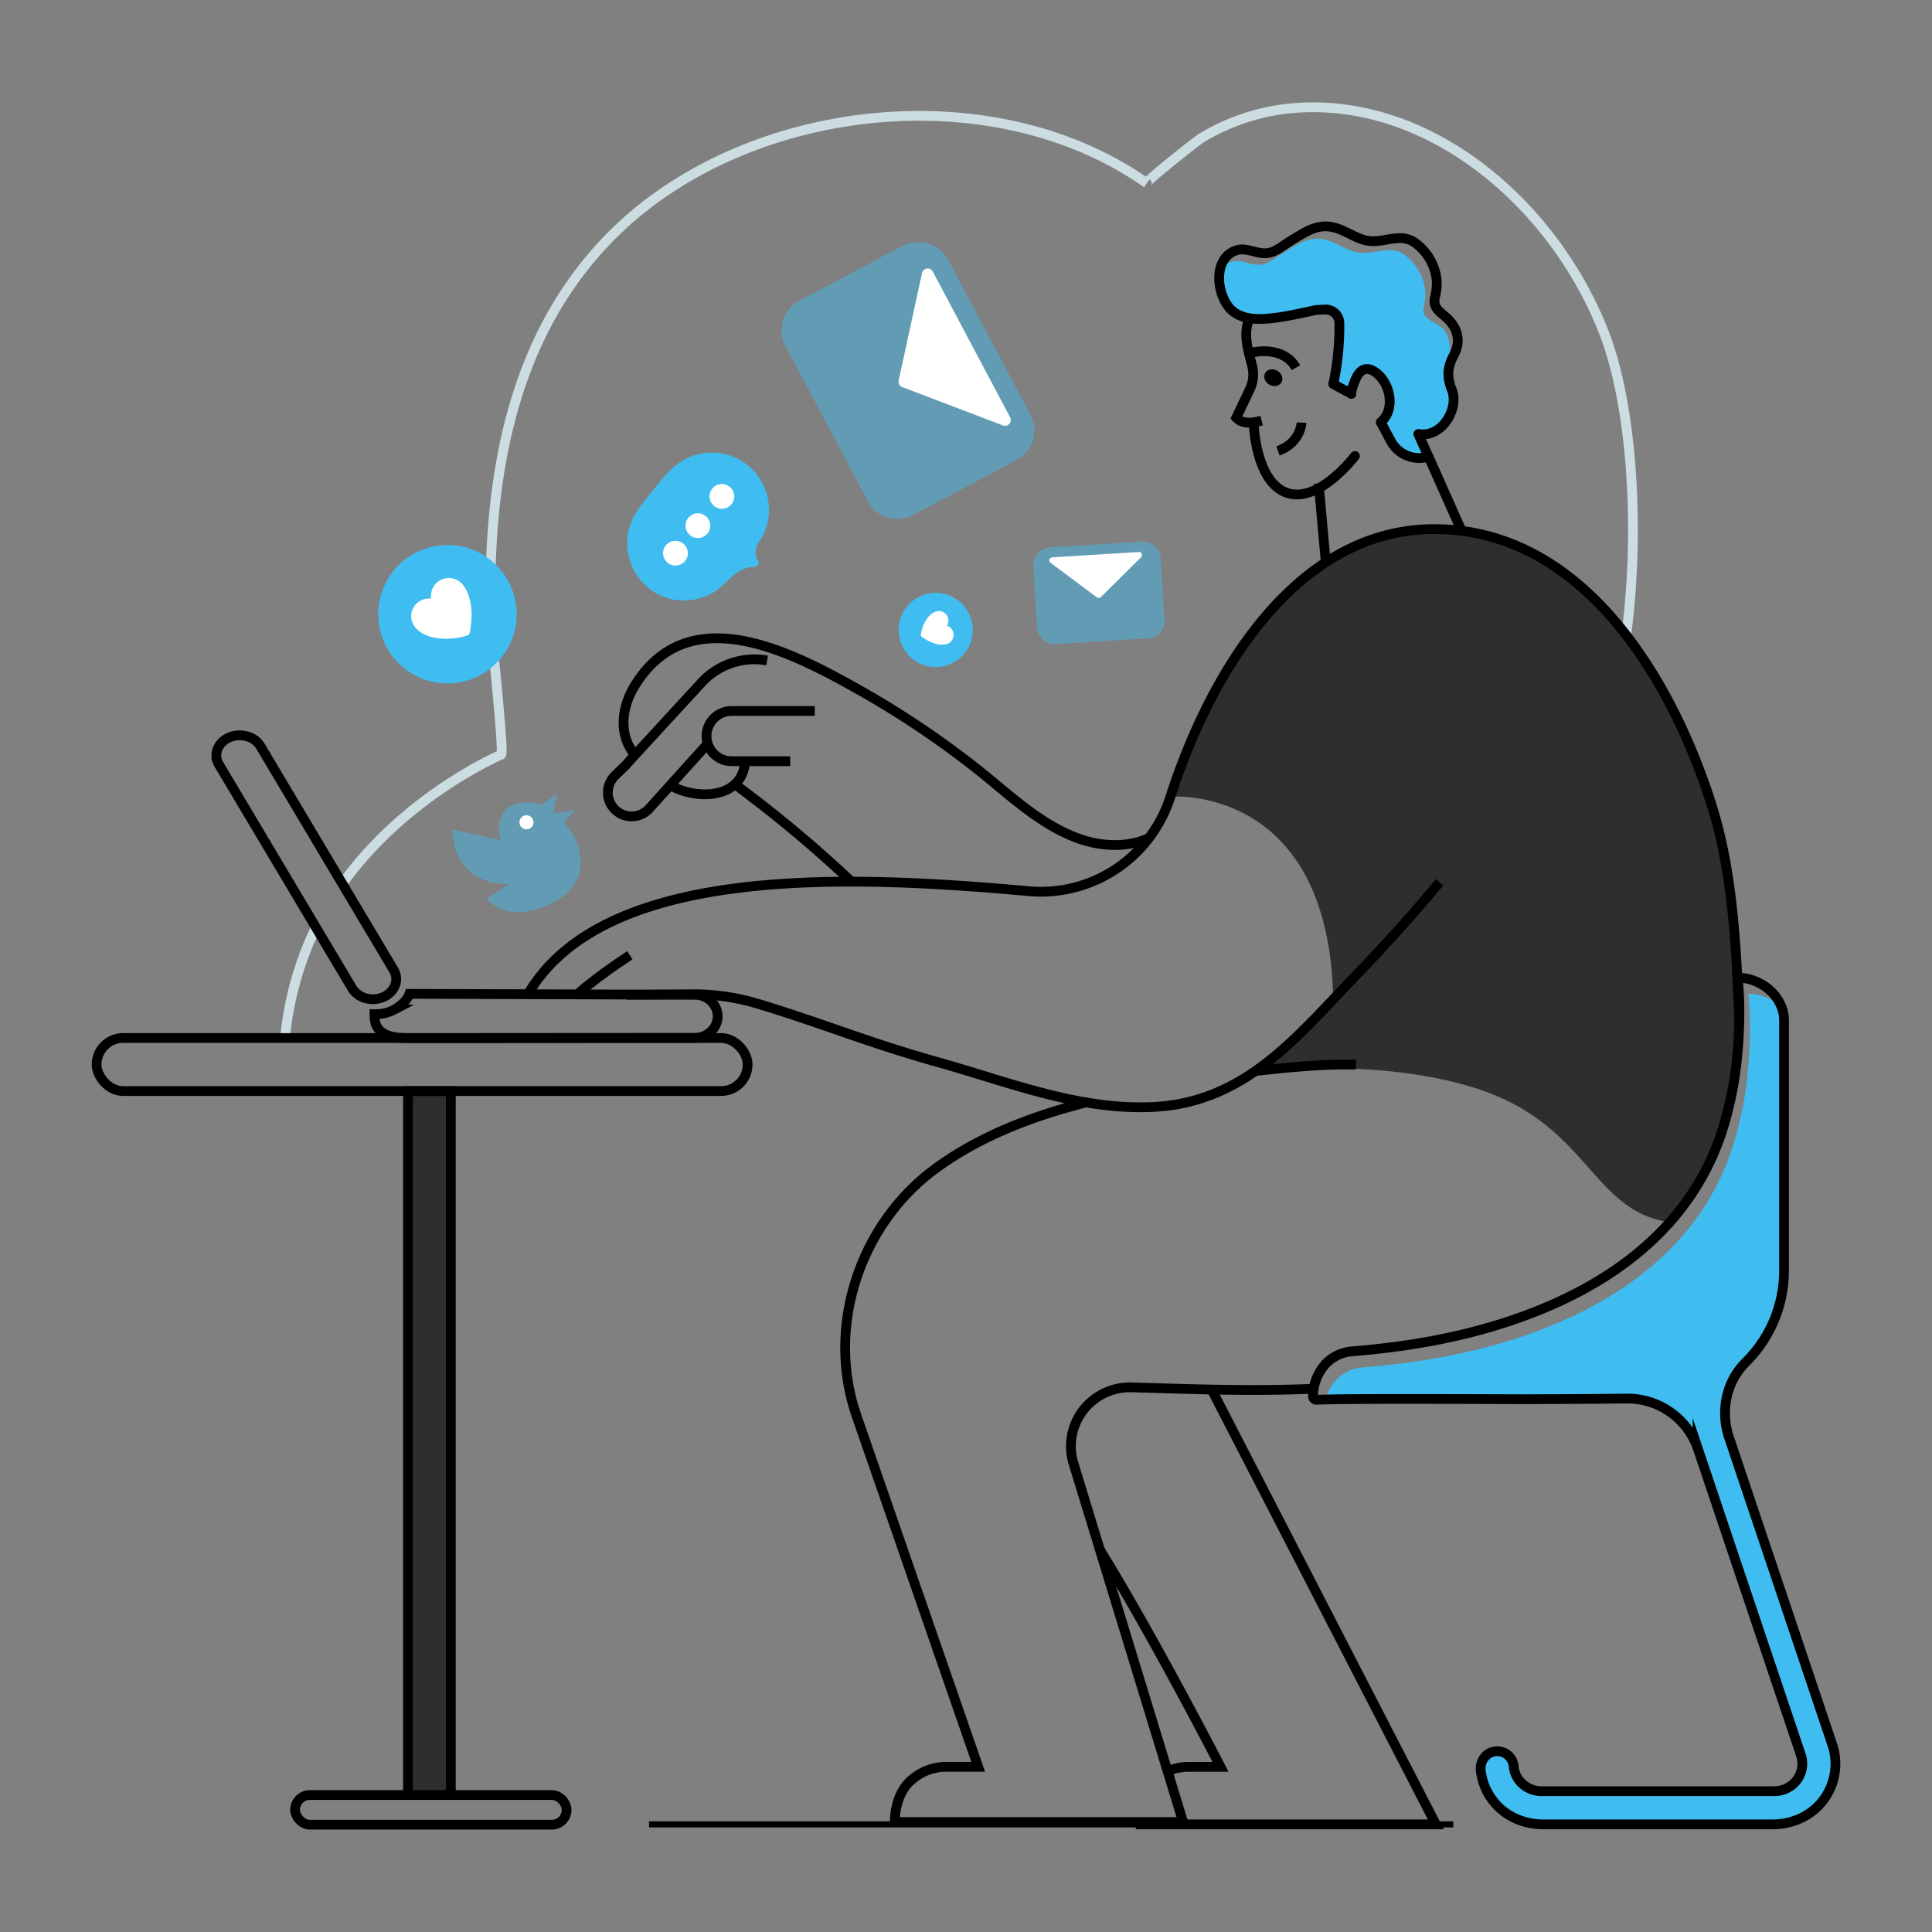 <svg viewBox="0 0 1000 1000" xmlns="http://www.w3.org/2000/svg"><rect x="0" y="0" width="1000" height="1000" fill="#808080" stroke="none"/><g fill="none" stroke="#ccdde2" stroke-miterlimit="10" stroke-width="5.05"><path d="m177.21 457.45c32.91-46 82.23-66.85 82.23-66.85 1.61-.67-5.25-63.69-5.39-68.16-2.08-73.62 10.13-150.22 65.47-203.38 69.18-66.41 194.7-80.17 274.06-24.22-1-.74 26.11-22.11 28.4-23.48a109.85 109.85 0 0 1 48.78-15.51c69.44-5 133.12 49.56 159.17 115.56s20.07 216.38-27.72 259.75"/><path d="m147.54 537.25a167.13 167.13 0 0 1 13.79-52.45q1.06-2.37 2.22-4.64"/><path d="m233.36 728.69c-8-7.27-15.41-14.67-22.2-22.11"/></g><path d="m900 512.48c.06 5 0 10.1-.24 15.21-1.42 31.61-8.19 64.28-25.11 90.9a118.6 118.6 0 0 1 -10.28 14c-36-4.75-41.37-41.47-83-62.23-49.87-24.93-131.53-16-131.53-16l40.23-37.11c-2.15-111.76-84.2-104.9-84.2-104.9l-4.17 10.21q4.75-13.87 9.61-25.87l.18-.42c38-94.38 77.37-106.08 108-119.71a98.28 98.28 0 0 1 22.33-2.66c78.31-.42 124.27 79.33 144.37 143.53 5 16 12.69 50.22 13.72 88.7.02 2.06.09 4.21.09 6.35z" fill="#2e2e2e"/><path d="m944 931.36c-6.08 8.37-16.11 12.93-26.45 12.93h-118.8a32.73 32.73 0 0 1 -24.39-10.39c-.06 0 0 0 0 0a13.85 13.85 0 0 1 -1.18-1.36 31.11 31.11 0 0 1 -6.71-16.08c-.6-5.41 3.42-10.22 8.86-10a8.53 8.53 0 0 1 8.16 7.7c0 .43.09.85.15 1.27a14.19 14.19 0 0 0 3.11 6.62 14.46 14.46 0 0 0 11.55 5.11h119.76a14.85 14.85 0 0 0 11.37-5 14.15 14.15 0 0 0 2.72-13.72l-53.49-159.05a29 29 0 0 0 -1.55-3.56 38.35 38.35 0 0 0 -35.11-21.94c-22.52.27-51.11.33-53.8.33-59.93-.22-87.2-.22-102.2.18a25 25 0 0 1 5.44-9.94s.06-.06.06-.09a21 21 0 0 1 14-6.59c22.22-1.82 44.22-5.14 65.59-10.94 37.71-10.22 73.68-27.75 98.67-55.94a131.88 131.88 0 0 0 27-47.06 186.94 186.94 0 0 0 8.22-42.52q.58-6.84.72-13.78v-.21c0-1.06.06-2.15.06-3.21a149.31 149.31 0 0 0 -.9-19.73 25.15 25.15 0 0 1 17.44 7.22 17.58 17.58 0 0 1 .9 3.33 19.56 19.56 0 0 1 .27 3.26v129.35a66.73 66.73 0 0 1 -19.79 47.51c-10.4 10.3-13.36 25.93-8.43 39.68l53.16 158.18a31.15 31.15 0 0 1 -4.41 28.44z" fill="#3fbdf1"/><path d="m211.17 927.37v-362.63h22.19v362.78z" fill="#2e2e2e"/><g fill="none" stroke="#000" stroke-miterlimit="10" stroke-width="5.05"><path d="m649.85 554.31c15.89-1.69 34.27-3.69 51.92-3.29"/><path d="m563.29 570.33c-28.14 7.1-55.52 17.35-78.88 34.39-39.2 28.56-57.12 81.84-41.1 128 0 .06 63 181.79 63 181.79h-16.58a27.06 27.06 0 0 0 -19.22 8c-4.93 4.9-7.36 13.07-7.36 20.57h149.23l-56.71-185.5a30.49 30.49 0 0 1 29.26-39.5c32.31.91 62.32 2.15 95 .73"/><path d="m900.23 529.2v-.2c-1.45-39-3.41-77.48-14.08-111.6-20.1-64.2-66.06-143.95-144.37-143.53a98.28 98.28 0 0 0 -22.33 2.66c-51.62 12.27-87.47 65.16-108 119.71l-.18.42q-2.94 7.85-5.44 15.66a72.79 72.79 0 0 1 -4.17 10.21 70.26 70.26 0 0 1 -69.18 38.75c-94.8-8.62-219.74-13.54-259.09 53.07"/><path d="m745.1 456.66c-13.8 16.66-28.33 32.75-43.35 48.31-30.75 31.88-57.28 65.74-105 68-38.07 1.83-74.31-12.78-110.31-22.91-38.51-10.83-58-19.49-93.89-30.43a116.27 116.27 0 0 0 -31.86-5l-36.13.28"/><path d="m604.18 916.85a26.49 26.49 0 0 1 10.94-2.32h16.62s-34.74-67.53-62.52-112.48"/><path d="m627 718.96 116.2 225.33h-131.44-23.84"/><path d="m944 931.36c-6.08 8.37-16.11 12.93-26.45 12.93h-118.8c-9.85 0-19.46-4.08-25.6-11.78a31.11 31.11 0 0 1 -6.71-16.08c-.6-5.41 3.42-10.22 8.86-10a8.53 8.53 0 0 1 8.16 7.7 14.07 14.07 0 0 0 3.26 7.89 14.92 14.92 0 0 0 11.55 5.11h119.79a14.85 14.85 0 0 0 11.37-5 14.15 14.15 0 0 0 2.72-13.72l-53.49-159.02a38.55 38.55 0 0 0 -36.66-25.5c-22.52.27-51.11.33-53.8.33-66.73-.21-93-.21-106.92.3a1.65 1.65 0 0 1 -1.64-1.66 25 25 0 0 1 6.36-16.74.15.15 0 0 0 .06-.1 21.06 21.06 0 0 1 14-6.58c22.22-1.82 44.22-5.14 65.59-10.94 37.71-10.22 73.68-27.75 98.67-55.94a131.88 131.88 0 0 0 27-47.06 186.94 186.94 0 0 0 8.19-42.5q.59-6.86.72-13.78v-.22c0-1.05.06-2.14.06-3.2a149.23 149.23 0 0 0 -.9-19.73c10.88-.06 21.85 7.85 23.75 18.89a19.56 19.56 0 0 1 .27 3.26v129.33a66.73 66.73 0 0 1 -19.79 47.51c-10.4 10.3-13.36 25.93-8.43 39.68l53.16 158.18a31.15 31.15 0 0 1 -4.35 28.44z"/><rect height="27.47" rx="13.73" width="336.97" x="50" y="537.26"/><rect height="15.38" rx="7.69" width="140.53" x="152.75" y="929.09"/><path d="m193.86 524.93v1.38c.2 9.49 9.13 10.94 16.83 11l148.86-.1c6.52 0 11.9-5 11.91-11.14v-.26c-.12-6-5.36-10.89-11.8-10.9 0 0-83.28-.3-147.78-.49-1.16 3.38-4.1 6-7.77 8.14a20.8 20.8 0 0 1 -10.25 2.37z"/><path d="m112 391.23a8.88 8.88 0 0 0 1.31 4.47l69 115.89a12 12 0 0 0 8 5.34 13.81 13.81 0 0 0 8.19-.89c4.23-1.88 6.67-5.67 6.59-9.51a10 10 0 0 0 -.15-1.44 9.44 9.44 0 0 0 -1.16-3l-69-115.89c-3-5.07-10.34-7.06-16.24-4.45-4.21 1.84-6.65 5.63-6.54 9.48z"/><path d="m298.58 514.91s8.31-7.91 27.42-20.47"/><path d="m366.34 384.91-30.29 33.59a12.29 12.29 0 0 1 -16.88 1.31 12.3 12.3 0 0 1 -.8-18.39l5.54-5.36c.21-.3.45-.57.69-.85l4-4.41 34.4-37.38a37.13 37.13 0 0 1 33.55-11.64l.51.09"/><path d="m409 394h-30.3a13 13 0 0 1 -13-13 13 13 0 0 1 13-13h43"/><path d="m385.77 394c-.42 5.31-2.45 9.24-5.44 12-7.7 7-21.82 6.23-31.64 1.42"/><path d="m328.65 390.78c-8.71-10.49-6.92-24.75-.15-35.78 27.95-45.64 81.23-17.53 116.26 2.14a475.13 475.13 0 0 1 59.63 39.86c16.68 13 32.12 28.56 52.16 36.38 12 4.69 26.17 5.81 38.11.4"/><path d="m380.33 405.92a657.69 657.69 0 0 1 60.44 50.47"/></g><path d="m637.51 160.58c5.06 4.62 12.83 4.87 19.26 4.25 8.22-.75 16.36-2.74 24.41-4.42l4.89-.25h.07a7.14 7.14 0 0 1 7.07 7.21 143.51 143.51 0 0 1 -3.14 31.41l9.37 5.07c1.21-3.38-.15-8.25 2.72-8.62 1.84-3.43 4.58-5.66 8.88-3.11 8.42 5 11.74 19.69 3.63 26.42l5.2 9.72a16.66 16.66 0 0 0 19.54 8.12l-5.31-11.74c12.46 2.21 21.18-13.34 17.38-22.83-2.59-6.52-2.46-11.59 1-17.93.23-.43-2.12-1-1.92-1.44.12-4.65-1.17-9.63-3.41-12-3.94-4.24-11.87-5-10.25-11.44a27.14 27.14 0 0 0 .79-8.59 26.61 26.61 0 0 0 -11.29-18.91c-6.56-4.31-13.9-.4-20.91-.51-8.51-.09-14.61-7.31-23.53-7.42-4.44-.07-8 1.66-11.8 3.81-3.18 1.83-6.31 3.74-9.35 5.81s-5.74 3.86-9.37 3.87c-4.73.06-9.3-2.94-14.06-1.54a11 11 0 0 0 -6 4.1c-1.51 7.38 1.22 16.51 6.13 20.96z" fill="#3fbdf1"/><g fill="none" stroke="#000" stroke-width="5.05"><path d="m699.48 202.75a36 36 0 0 1 2.68-7.54c1.84-3.43 4.59-5.66 8.88-3.11 8.42 5 11.74 19.69 3.63 26.42l5.2 9.72a16.66 16.66 0 0 0 19.54 8.12" stroke-linecap="round" stroke-linejoin="round"/><path d="m734.1 224.62 5.29 11.76c1.33 2.81 5.14 11.45 9.13 20.43 2.84 6.43 5.8 13.05 8 17.92" stroke-linecap="round" stroke-linejoin="round"/><g stroke-miterlimit="10"><path d="m648.41 182.39s15.59-3.88 22.4 7.94"/><path d="m653 217.68c-4.2 1.15-9.85 2.18-13.09-1.48l7.06-14.86a17.74 17.74 0 0 0 1.2-11.68c-1.54-6.59-5.39-16.6-1.26-25.29"/></g></g><ellipse cx="659.31" cy="195.24" rx="4.15" ry="4.88" transform="matrix(.516 -.856 .856 .516 151.74 659.12)"/><g fill="none"><g stroke="#000" stroke-width="5.05"><path d="m686.24 291.32-3.7-41.06" stroke-miterlimit="10"/><path d="m699.44 203.83c0-.36 0-.73 0-1.09a11.37 11.37 0 0 0 0-1.16" stroke-linecap="round" stroke-linejoin="round"/><path d="m699.45 203.84-3.22-1.73-6.16-3.35" stroke-linecap="round" stroke-linejoin="round"/><path d="m673.67 218.74s-.31 10.4-12.2 14.68" stroke-miterlimit="10"/><path d="m734.1 224.62c12.46 2.21 21.18-13.34 17.38-22.83-2.59-6.52-2.46-11.59 1-17.93.23-.43.42-.85.62-1.27 2.57-5.67 1.66-11.29-2.38-16.11-3.83-4.56-9.6-6.16-7.94-12.81a27.83 27.83 0 0 0 .82-8.85 27.33 27.33 0 0 0 -11.6-19.45c-6.74-4.47-14.33-.42-21.59-.53-8.74-.13-15.05-7.57-24.22-7.68-4.59 0-8.29 1.71-12.19 3.93-3.28 1.89-6.53 3.88-9.63 6s-6 4-9.68 4c-4.88 0-9.59-3-14.47-1.6s-7.78 5.44-8.74 10.12c-1.56 7.34 1.17 16.51 6.08 21 5.06 4.62 12.83 4.87 19.26 4.25 8.22-.75 16.36-2.74 24.41-4.42l4.89-.25h.07a7.14 7.14 0 0 1 7.07 7.21 143.51 143.51 0 0 1 -3.14 31.41" stroke-miterlimit="10"/><path d="m701.33 236s-18.58 24.68-35.09 19.15-17.35-36.08-17.35-36.08" stroke-linecap="round" stroke-linejoin="round"/><path d="m211.17 927.37v-362.63h22.19v362.78" stroke-miterlimit="10"/></g><path d="m239.66 351.61s.12.1.35.26"/></g><circle cx="231.59" cy="317.91" fill="#3fbdf1" r="35.82"/><path d="m217.58 327.15a12.36 12.36 0 0 1 -2.76-2.59 9 9 0 0 1 .55-11.93 9.3 9.3 0 0 1 7.81-2.75 9.25 9.25 0 0 1 16.11-7.53c2.79 3.16 4.1 7.86 4.59 12a32.19 32.19 0 0 1 .1 6.51c-.09 1.09-.48 7.38-1.5 7.78-6.74 2.58-18.23 3.14-24.9-1.49z" fill="#fff"/><path d="m466.13 322.31-.21.11" fill="none"/><circle cx="484.32" cy="326.08" fill="#3fbdf1" r="19.2"/><path d="m483 317.18a6.18 6.18 0 0 1 1.89-.75 4.84 4.84 0 0 1 5.66 3 5 5 0 0 1 -.45 4.42 5 5 0 0 1 0 9.53 12.13 12.13 0 0 1 -6.87-.5 17.51 17.51 0 0 1 -3.18-1.44c-.51-.29-3.48-1.91-3.43-2.5.29-3.88 2.64-9.58 6.38-11.76z" fill="#fff"/><path d="m335.45 304.18a28.85 28.85 0 0 0 7.13 4.37 29.68 29.68 0 0 0 29.11-3.55c3.2-2.44 6-5.81 9.31-8.26a15.62 15.62 0 0 1 8-3.24 6.17 6.17 0 0 0 2.81-.59c2.22-1.38-.4-3.67-.63-5.29a10.68 10.68 0 0 1 1.83-7.35 29.55 29.55 0 0 0 -40.76-41.16c-5.63 3.69-9.81 9.16-14.05 14.39-3.74 4.61-7.65 9.15-10.39 14.42-6.44 12.39-2.68 27.65 7.64 36.26z" fill="#3fbdf1"/><g fill="#fff"><circle cx="373.64" cy="256.93" r="6.41"/><circle cx="361.24" cy="272.09" r="6.41"/><circle cx="349.61" cy="286.32" r="6.41"/></g><path d="m535 226.29a17.18 17.18 0 0 1 -8.86 11.85l-53.46 28.4a17.36 17.36 0 0 1 -23.52-7.2l-42.61-80.23a17.38 17.38 0 0 1 7.19-23.49l53.5-28.39c8.05-4.28 19.16-1 23.48 7.19l42.62 80.2a17.11 17.11 0 0 1 1.66 11.67z" fill="#3fbdf1" opacity=".46"/><path d="m519.13 220.21-52.13-19.87a3 3 0 0 1 -1.85-3.42l12.09-55.61a3 3 0 0 1 5.55-.77l40.04 75.46a3 3 0 0 1 -3.7 4.21z" fill="#fff"/><path d="m597 282.12a9 9 0 0 1 3.74 6.82l2 31.79a9.14 9.14 0 0 1 -8.57 9.7l-47.71 2.94a9.15 9.15 0 0 1 -9.68-8.56l-1.95-31.81a9.38 9.38 0 0 1 8.55-9.68l47.7-3a9 9 0 0 1 5.92 1.8z" fill="#3fbdf1" opacity=".46"/><path d="m590.66 288.4-20.88 20.67a1.58 1.58 0 0 1 -2 .14l-24-17.9a1.57 1.57 0 0 1 .85-2.82l44.88-2.77a1.57 1.57 0 0 1 1.15 2.68z" fill="#fff"/><g opacity=".46"><path d="m273 456.81a60.45 60.45 0 0 1 -9.47.8c-30.38 0-29.36-28.17-29.36-28.17l25.17 5.44a15.37 15.37 0 0 1 1.46-14.36c5.76-8.42 19.14-4.09 19.14-4.09l8.32-5.36-1.8 10 11.15-1.88-5.73 6.63c7.7 7.4 17.51 29.93-6.15 41.64s-33.87-2.32-33.87-2.32l11.67-7.52z" fill="#3fbdf1"/><path d="m259.36 434.88 20.53 4.75" fill="none"/></g><circle cx="272.5" cy="425.62" fill="#fff" r="3.64"/><path d="m335.95 944.29h416.27" fill="none" stroke="#000" stroke-miterlimit="10" stroke-width="3.15"/></svg>